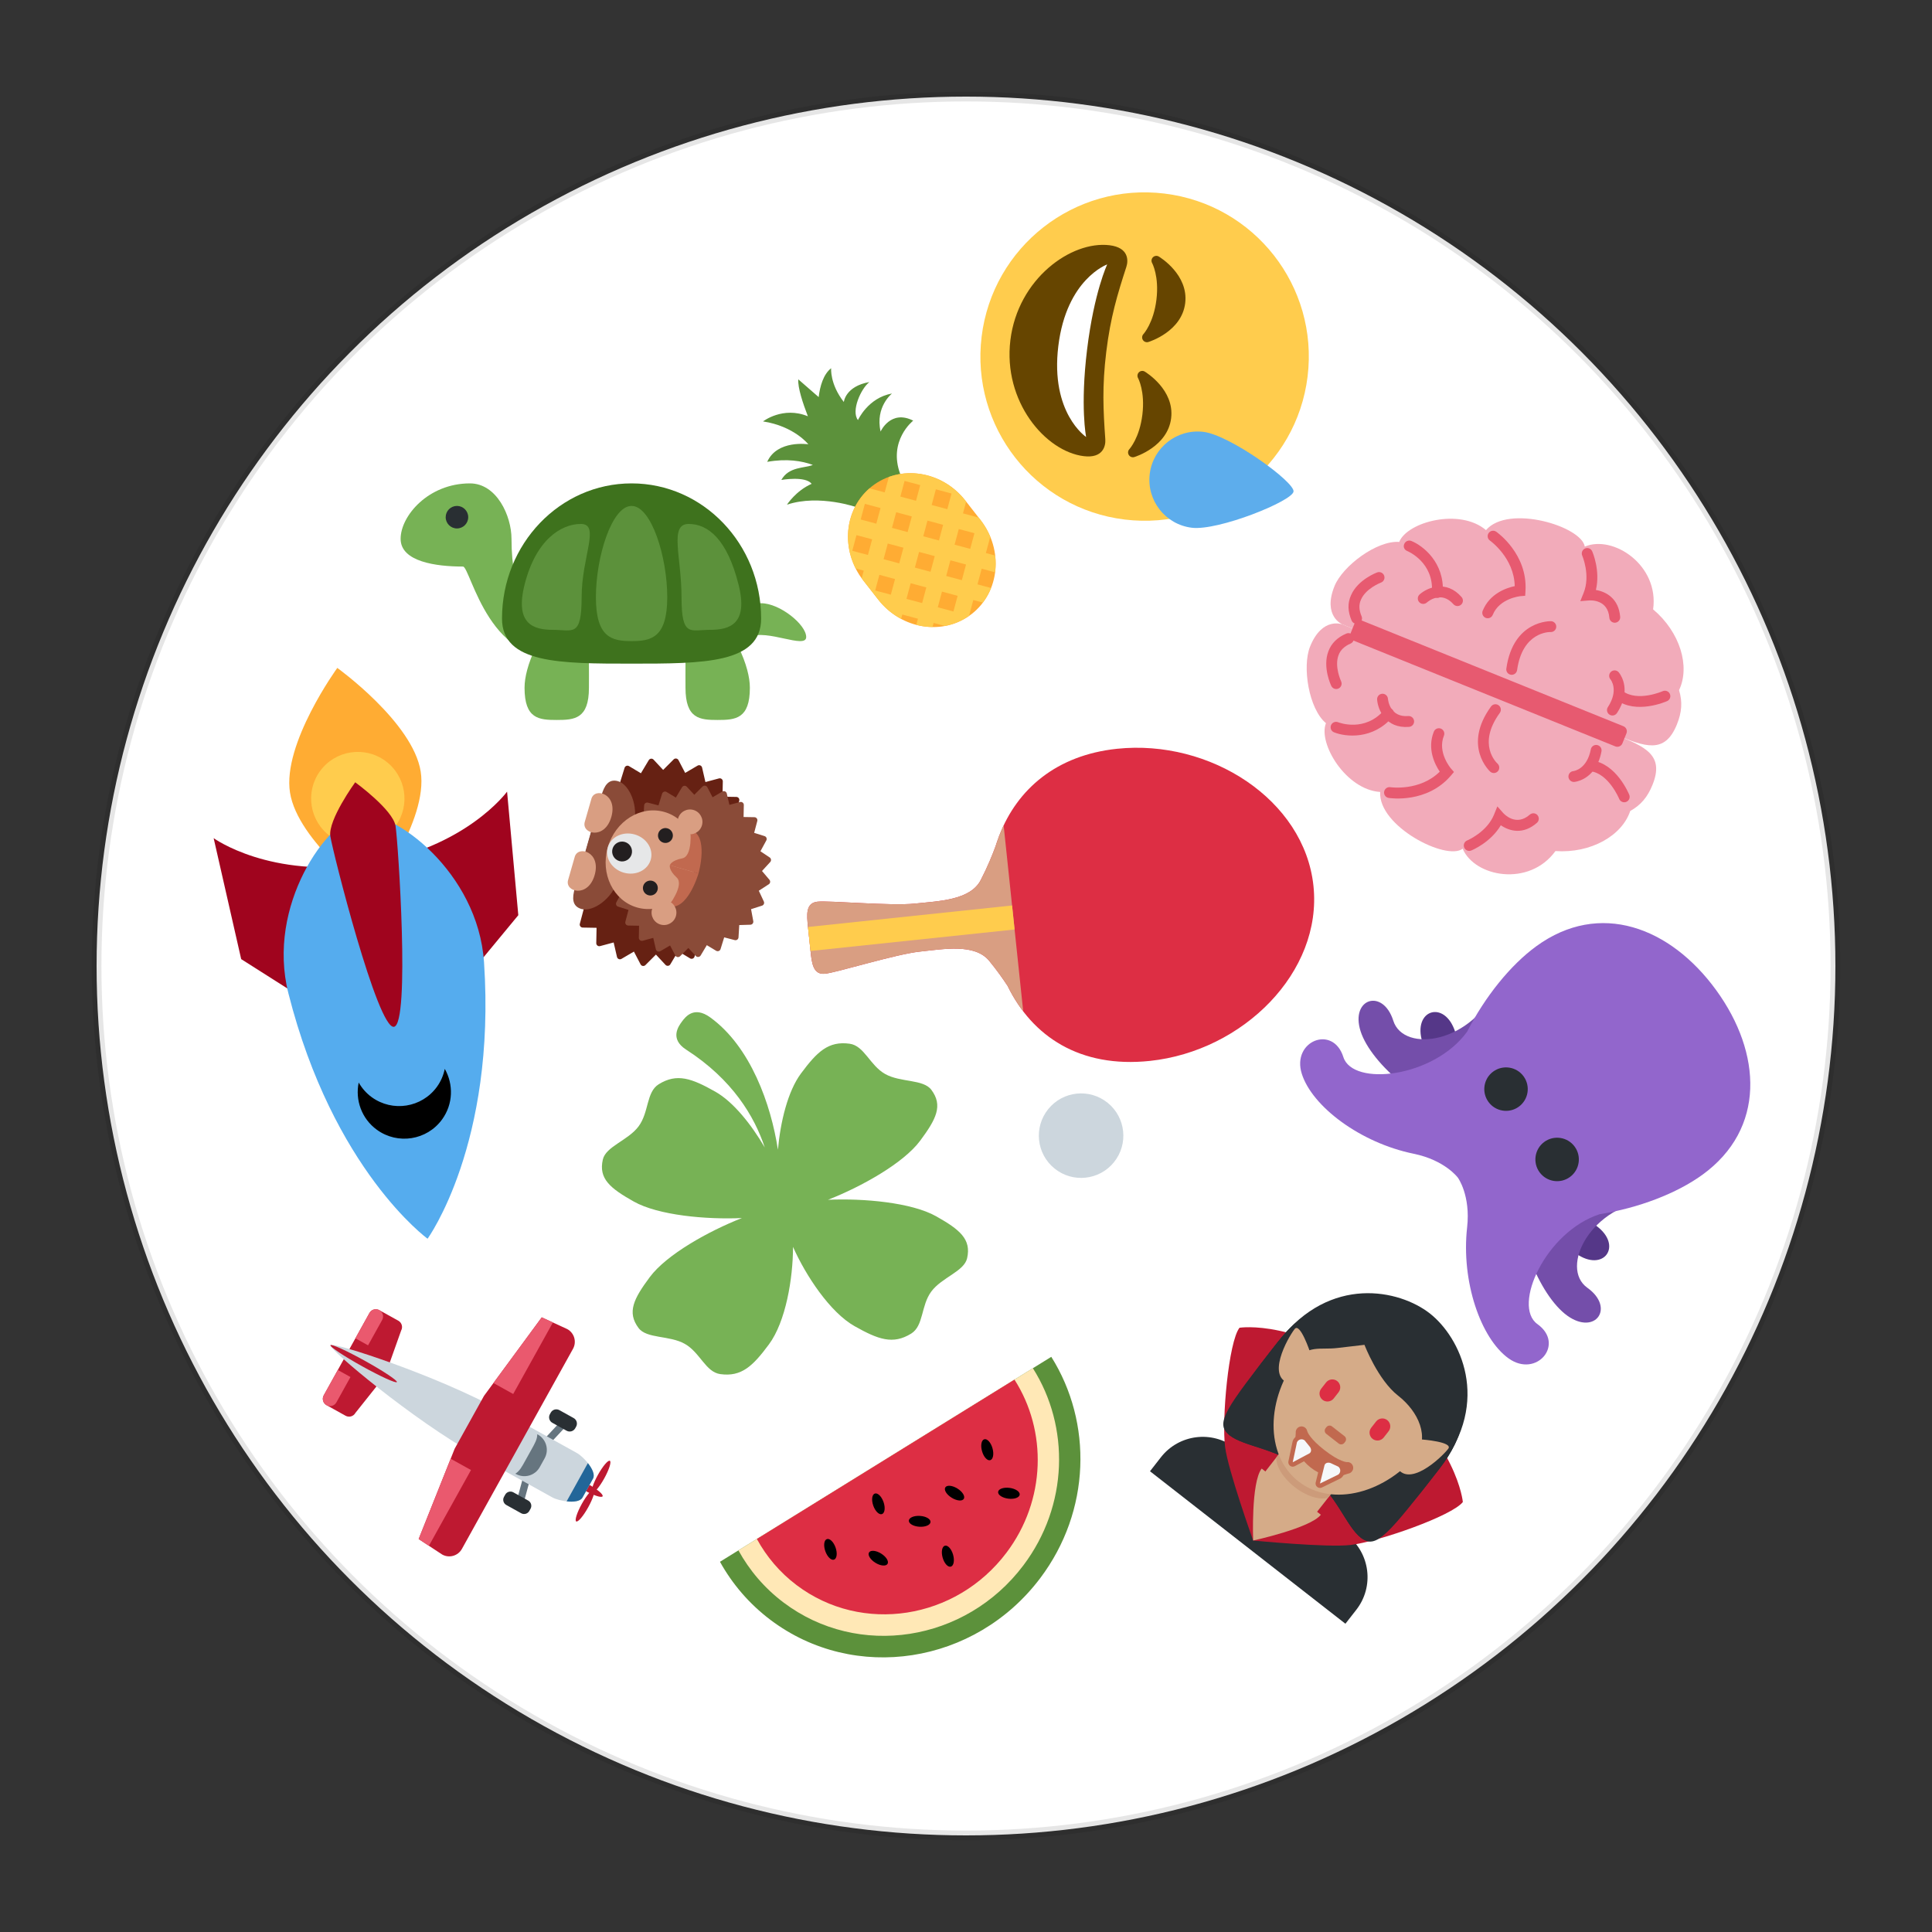 <?xml version="1.0" encoding="UTF-8" standalone="no"?>
<svg
   xmlns:dc="http://purl.org/dc/elements/1.1/"
   xmlns:cc="http://creativecommons.org/ns#"
   xmlns:rdf="http://www.w3.org/1999/02/22-rdf-syntax-ns#"
   xmlns:svg="http://www.w3.org/2000/svg"
   xmlns="http://www.w3.org/2000/svg"
   xmlns:sodipodi="http://sodipodi.sourceforge.net/DTD/sodipodi-0.dtd"
   xmlns:inkscape="http://www.inkscape.org/namespaces/inkscape"
   version="1.1"
   id="svg2"
   viewBox="0 0 200 200"
   height="200px"
   width="200px"
   inkscape:version="0.91 r13725"
   sodipodi:docname="79.svg">
  <rect x="0" y="0" width="200" height="200" fill="#333333" stroke="none"/>
  <sodipodi:namedview
     pagecolor="#ffffff"
     bordercolor="#666666"
     borderopacity="1"
     objecttolerance="10"
     gridtolerance="10"
     guidetolerance="10"
     inkscape:pageopacity="0"
     inkscape:pageshadow="2"
     inkscape:window-width="1920"
     inkscape:window-height="1060"
     id="namedview541"
     showgrid="false"
     inkscape:zoom="4.32"
     inkscape:cx="100"
     inkscape:cy="81.481481"
     inkscape:window-x="0"
     inkscape:window-y="0"
     inkscape:window-maximized="1"
     inkscape:current-layer="layer1" />
  
    
    
    <defs id="defs6">

        <clipPath
           id="clipPath28"
           clipPathUnits="userSpaceOnUse">
          <path
             id="path30"
             d="M 4,36 C 0,36 0,32 0,32 L 0,32 0,4 C 0,0 4,0 4,0 l 0,0 28,0 c 4,0 4,4 4,4 l 0,0 0,28 c 0,4 -4,4 -4,4 l 0,0 -28,0 z" />
        </clipPath>


        <clipPath clipPathUnits="userSpaceOnUse" id="clipPath16-rugby">
            <path d="M 0,38 38,38 38,0 0,0 0,38 Z" id="path18"/>
        </clipPath>
        <clipPath clipPathUnits="userSpaceOnUse" id="clipPath28-rugby">
            <path d="M 9.254,28.746 C 2.09,21.582 -0.927,9.561 3.929,3.929 l 0,0 C 9.561,-0.927 21.582,2.09 28.746,9.254 l 0,0 c 7.164,7.164 11.229,17.088 5.324,24.816 l 0,0 c -1.886,1.627 -4.489,2.371 -7.387,2.37 l 0,0 c -5.752,0 -12.665,-2.93 -17.429,-7.694" id="path30"/>
        </clipPath>

        <clipPath clipPathUnits="userSpaceOnUse" id="clipPath16-carrot">
            <path d="M 0,36 36,36 36,0 0,0 0,36 Z" id="path18"/>
        </clipPath>
        <clipPath clipPathUnits="userSpaceOnUse" id="clipPath32-carrot">
            <path d="M 11.815,23.013 C 4.2,15.397 -1.265,2.86 0.502,1.093 l 0,0 c 1.768,-1.768 14.305,3.698 21.92,11.313 l 0,0 c 7.616,7.615 7.562,11.53 4.243,14.85 l 0,0 c -1.328,1.328 -2.752,2.133 -4.47,2.133 l 0,0 c -2.575,0 -5.812,-1.809 -10.38,-6.376" id="path34"/>
        </clipPath>

        <clipPath clipPathUnits="userSpaceOnUse" id="clipPath32-hat">
            <path d="m 5,33.666 c 0,-0.034 0.018,-0.067 0.022,-0.101 l 0,0 C 5.008,33.455 5,33.335 5,33.2 l 0,0 L 6.802,9.616 C 3.299,8.705 1,7.424 1,6 L 1,6 C 1,3.238 9.611,1 19,1 l 0,0 c 9.389,0 18,2.238 18,5 l 0,0 c 0,1.424 -2.298,2.705 -5.801,3.616 l 0,0 L 33,33.184 c 0,0.135 -0.008,0.263 -0.021,0.373 l 0,0 C 32.982,33.591 33,33.632 33,33.666 l 0,0 c 0,1.805 -6.268,3.267 -14,3.267 l 0,0 c -7.732,0 -14,-1.462 -14,-3.267" id="path34"/>
        </clipPath>


        <clipPath clipPathUnits="userSpaceOnUse" id="clipPath48-soccer">
            <path d="M 1,19 C 1,9.059 9.059,1 19,1 l 0,0 c 9.941,0 18,8.059 18,18 l 0,0 c 0,9.941 -8.059,18 -18,18 l 0,0 C 9.059,37 1,28.941 1,19" id="path50"/>
        </clipPath>

        <clipPath clipPathUnits="userSpaceOnUse" id="clipPath28-baguette">
            <path d="M 24.052,31.33 5.126,12.406 C 1.342,8.62 1.288,4.133 2.856,2.564 l 0,0 C 4.424,0.997 8.912,1.049 12.697,4.835 l 0,0 18.925,18.924 c 3.784,3.785 3.837,8.273 2.269,9.841 l 0,0 c -0.605,0.606 -1.647,0.969 -2.915,0.969 l 0,0 c -2.014,0 -4.602,-0.917 -6.924,-3.239" id="path30"/>
        </clipPath>
    </defs>



  <g
     id="layer1">
    <circle
       style="opacity:1;fill:white;stroke:black;stroke-width:1;stroke-miterlimit:4;stroke-dasharray:none;stroke-opacity:0.1"
       id="path4039-0-9"
       cx="100px"
       cy="100px"
       r="90px" />
    <g
       transform="matrix(-0.568,0.782,-0.782,-0.568,71.508,92.774)"
       id="g8">
      <g
         transform="matrix(1.25,0,0,-1.25,0,47.5)"
         id="g10">
        <g
           id="g12">
          <g
             clip-path="url(#clipPath16)"
             id="g14">
            <g
               transform="translate(2.001,20)"
               id="g20">
              <path
                 id="path22"
                 style="fill:#a0041e;fill-opacity:1;fill-rule:nonzero;stroke:none"
                 d="m 0,0 8,7 16,-1 1,-16 -7,-8 c 0,0 0,5.999 -6,12 C 5.999,0.001 0,0 0,0"
                 inkscape:connector-curvature="0" />
            </g>
            <g
               transform="translate(1.973,2)"
               id="g24">
              <path
                 id="path26"
                 style="fill:#ffac33;fill-opacity:1;fill-rule:nonzero;stroke:none"
                 d="m 0,0 c 0,0 -0.036,7.979 2.985,11 3.021,3.021 11.042,2.813 11.042,2.813 C 14.027,13.813 14.026,6 11.026,3 8.026,0 0,0 0,0"
                 inkscape:connector-curvature="0" />
            </g>
            <g
               transform="translate(5.999,10)"
               id="g28">
              <path
                 id="path18"
                 style="fill:#ffcc4d;fill-opacity:1;fill-rule:nonzero;stroke:none"
                 d="M 0,0 C 0,2.209 1.791,4 4,4 6.209,4 8,2.209 8,0 8,-2.209 6.209,-4 4,-4 1.791,-4 0,-2.209 0,0"
                 inkscape:connector-curvature="0" />
            </g>
            <g
               transform="translate(36.999,37.001)"
               id="g32">
              <path
                 id="path34"
                 style="fill:#55acee;fill-opacity:1;fill-rule:nonzero;stroke:none"
                 d="m 0,0 c 0,0 -10,0 -22,-10 -6,-5 -6,-14 -4,-16 2,-2 11,-2 16,4 C 0,-10 0,0 0,0"
                 inkscape:connector-curvature="0" />
            </g>
            <g
               transform="translate(27.999,32.001)"
               id="g36">
              <path
                 id="path38"
                 style="fill:#000000;fill-opacity:1;fill-rule:nonzero;stroke:none"
                 d="M 0,0 C -1.623,0 -3.013,-0.971 -3.641,-2.36 -3.139,-2.133 -2.586,-2 -2,-2 0.209,-2 2,-3.791 2,-6 2,-6.586 1.867,-7.139 1.641,-7.64 3.029,-7.013 4,-5.623 4,-4 4,-1.791 2.209,0 0,0"
                 inkscape:connector-curvature="0" />
            </g>
            <g
               transform="translate(9,9)"
               id="g40">
              <path
                 id="path42"
                 style="fill:#a0041e;fill-opacity:1;fill-rule:nonzero;stroke:none"
                 d="M 0,0 C 0,0 0,4 1,5 2,6 14.001,15.999 15,15 15.999,14.001 5.999,2 4.999,1 3.999,0 0,0 0,0"
                 inkscape:connector-curvature="0" />
            </g>
          </g>
        </g>
      </g>
    </g>
    <g
       transform="matrix(-0.629,0.777,-0.777,-0.629,142.995,92.079)"
       id="g26">
      <g
         transform="matrix(1.25,0,0,-1.25,0,45)"
         id="g29">
        <g
           id="g31">
          <g
             clip-path="url(#clipPath16)"
             id="g33">
            <g
               transform="translate(23.106,30.029)"
               id="g35">
              <path
                 id="path37"
                 style="fill:#dd2e44;fill-opacity:1;fill-rule:nonzero;stroke:none"
                 d="m 0,0 c -5.491,5.491 -14.722,6.492 -19.799,1.414 -5.077,-5.077 -4.077,-14.308 1.414,-19.799 3.554,-3.554 7.785,-4.324 11.706,-3.058 l -0.014,-0.013 c 0,0 0.053,0.022 0.13,0.052 0.263,0.088 0.526,0.179 0.787,0.284 0.698,0.239 1.734,0.558 2.942,0.806 1.848,0.38 3.541,-1.606 4.955,-3.021 1.414,-1.414 4.242,-5.657 4.949,-6.364 0.707,-0.707 1.414,0 2.122,0.707 l 0.708,0.707 0.707,0.707 c 0.707,0.708 1.414,1.415 0.707,2.122 -0.707,0.707 -4.951,3.536 -6.365,4.95 -1.414,1.414 -3.4,3.107 -3.02,4.955 0.198,0.965 0.441,1.815 0.653,2.481 C 4.556,-8.849 4.118,-4.119 0,0"
                 inkscape:connector-curvature="0" />
            </g>
            <g
               transform="translate(15.564,8.345)"
               id="g39">
              <path
                 id="path41"
                 style="fill:#d99e82;fill-opacity:1;fill-rule:nonzero;stroke:none"
                 d="M 0,0 C 0.289,0.07 0.578,0.148 0.864,0.241 L 0.849,0.229 c 0,0 0.053,0.021 0.13,0.051 0.264,0.088 0.527,0.179 0.788,0.284 0.697,0.239 1.734,0.558 2.942,0.806 1.847,0.38 3.541,-1.606 4.955,-3.02 1.414,-1.414 4.242,-5.658 4.949,-6.365 0.707,-0.707 1.414,0 2.122,0.707 l 0.707,0.707 0.707,0.708 c 0.707,0.707 1.414,1.414 0.707,2.122 -0.707,0.707 -4.95,3.535 -6.364,4.949 -1.414,1.414 -3.401,3.107 -3.021,4.955 0.198,0.965 0.442,1.815 0.654,2.481 0.357,0.764 0.632,1.543 0.824,2.334 L 0,0 Z"
                 inkscape:connector-curvature="0" />
            </g>
            <g
               transform="translate(33.713,2.451)"
               id="g43">
              <path
                 id="path45"
                 style="fill:#ffcc4d;fill-opacity:1;fill-rule:nonzero;stroke:none"
                 d="m 0,0 -1.414,-1.414 -12.022,12.021 1.415,1.414 L 0,0 Z"
                 inkscape:connector-curvature="0" />
            </g>
            <g
               transform="translate(35,29.5)"
               id="g47">
              <path
                 id="path49"
                 style="fill:#ccd6dd;fill-opacity:1;fill-rule:nonzero;stroke:none"
                 d="M 0,0 C 0,-1.934 -1.567,-3.5 -3.5,-3.5 -5.433,-3.5 -7,-1.934 -7,0 -7,1.933 -5.433,3.5 -3.5,3.5 -1.567,3.5 0,1.933 0,0"
                 inkscape:connector-curvature="0" />
            </g>
          </g>
        </g>
      </g>
    </g>
    <g
       transform="matrix(0.529,0.728,-0.728,0.529,166.004,84.548)"
       id="g51">
      <g
         transform="matrix(1.25,0,0,-1.25,0,47.5)"
         id="g53">
        <g
           id="g55">
          <g
             clip-path="url(#clipPath16)"
             id="g57">
            <g
               transform="translate(11,25)"
               id="g59">
              <path
                 id="path61"
                 style="fill:#553788;fill-opacity:1;fill-rule:nonzero;stroke:none"
                 d="m 0,0 c 3,-5 0,-10.692 -3,-9.692 -3,1 -4,-2 -1,-3 3,-1 9.465,0.464 13,4 1,1 2,1 2,1 L 0,0 Z"
                 inkscape:connector-curvature="0" />
            </g>
            <g
               transform="translate(27,25)"
               id="g63">
              <path
                 id="path65"
                 style="fill:#553788;fill-opacity:1;fill-rule:nonzero;stroke:none"
                 d="m 0,0 c -3,-5 0,-10.692 3,-9.692 3,1 4,-2 1,-3 -3,-1 -9.465,0.464 -13,4 -1,1 -2,1 -2,1 L 0,0 Z"
                 inkscape:connector-curvature="0" />
            </g>
            <g
               transform="translate(31.189,21)"
               id="g67">
              <path
                 id="path69"
                 style="fill:#744eaa;fill-opacity:1;fill-rule:nonzero;stroke:none"
                 d="m 0,0 c -3,-5 0,-10.692 3,-9.692 3,1 4,-2 1,-3 -3,-1 -9.465,0.464 -13,4 -1,1 -2,1 -2,1 L 0,0 Z"
                 inkscape:connector-curvature="0" />
            </g>
            <g
               transform="translate(6.811,21)"
               id="g71">
              <path
                 id="path73"
                 style="fill:#744eaa;fill-opacity:1;fill-rule:nonzero;stroke:none"
                 d="m 0,0 c 3,-5 0,-10.692 -3,-9.692 -3,1 -4,-2 -1,-3 3,-1 9.465,0.464 13,4 1,1 2,1 2,1 L 0,0 Z"
                 inkscape:connector-curvature="0" />
            </g>
            <g
               transform="translate(34.188,5.625)"
               id="g75">
              <path
                 id="path77"
                 style="fill:#9266cc;fill-opacity:1;fill-rule:nonzero;stroke:none"
                 d="m 0,0 c -2.729,-0.91 -6.425,5.626 -4.812,10.578 1.646,3.243 2.624,6.857 2.624,9.797 0,7.18 -5.821,11 -13,11 -7.18,0 -13,-3.82 -13,-11 0,-2.94 0.977,-6.554 2.623,-9.797 C -23.952,5.626 -27.647,-0.91 -30.377,0 c -3,1 -4,-3 -1,-4 3,-1 8.31,0.627 12,4 2.189,2 4.189,2 4.189,2 0,0 2,0 4.188,-2 3.69,-3.373 9,-5 12,-4 3,1 2,5 -1,4"
                 inkscape:connector-curvature="0" />
            </g>
            <g
               transform="translate(17,16)"
               id="g79">
              <path
                 id="path81"
                 style="fill:#292f33;fill-opacity:1;fill-rule:nonzero;stroke:none"
                 d="m 0,0 c 0,-1.104 -0.896,-2 -2,-2 -1.104,0 -2,0.896 -2,2 0,1.104 0.896,2 2,2 1.104,0 2,-0.896 2,-2"
                 inkscape:connector-curvature="0" />
            </g>
            <g
               transform="translate(25,16)"
               id="g44">
              <path
                 id="path46"
                 style="fill:#292f33;fill-opacity:1;fill-rule:nonzero;stroke:none"
                 d="m 0,0 c 0,-1.104 -0.896,-2 -2,-2 -1.104,0 -2,0.896 -2,2 0,1.104 0.896,2 2,2 1.104,0 2,-0.896 2,-2"
                 inkscape:connector-curvature="0" />
            </g>
          </g>
        </g>
      </g>
    </g>
    <g
       transform="matrix(0.627,-0.088,0.088,0.627,74.91,38.456)"
       id="g85">
      <g
         transform="matrix(1.25,0,0,-1.25,0,47.5)"
         id="g87">
        <g
           id="g89">
          <g
             clip-path="url(#clipPath16)"
             id="g91">
            <g
               transform="translate(19.241,27.367)"
               id="g93">
              <path
                 id="path95"
                 style="fill:#5c913b;fill-opacity:1;fill-rule:nonzero;stroke:none"
                 d="M 0,0 C -0.277,3.307 2.17,4.72 2.17,4.72 -1.029,4.607 -2.724,1.895 -2.724,1.895 -3.476,3.194 -1.778,5.907 -0.555,6.614 -3.753,6.501 -4.225,4.494 -4.225,4.494 -5.728,7.095 -5.254,9.102 -5.254,9.102 -6.375,8.454 -7.021,6.989 -7.396,5.589 L -9.714,8.26 c -0.23,-1.046 0.156,-3.176 0.572,-4.962 -3.054,1.791 -5.902,0.151 -5.902,0.151 3.95,-1.187 5.45,-3.787 5.45,-3.787 0,0 -3.948,1.187 -5.645,-1.527 2.596,0.092 4.5,-0.499 5.856,-1.229 -1.163,-0.289 -3.145,0.236 -4.355,-1.371 0,0 3.198,0.113 3.851,-1.055 -2.172,-0.614 -3.574,-2.251 -3.574,-2.251 4.422,0.818 9.123,-1.668 9.123,-1.668 L 1.78,-5.907 C 0.751,-1.3 4.422,0.82 4.422,0.82 1.697,2.713 0,0 0,0"
                 inkscape:connector-curvature="0" />
            </g>
            <g
               transform="translate(30.561,14.12)"
               id="g97">
              <path
                 id="path99"
                 style="fill:#ffac33;fill-opacity:1;fill-rule:nonzero;stroke:none"
                 d="m 0,0 c 2.488,-4.309 1.218,-9.7 -2.837,-12.041 -4.055,-2.341 -9.359,-0.746 -11.846,3.562 l -1.589,2.753 c -2.489,4.31 -1.218,9.699 2.837,12.04 4.055,2.342 9.359,0.747 11.846,-3.562 L 0,0 Z"
                 inkscape:connector-curvature="0" />
            </g>
            <g
               transform="translate(28.718,10.541)"
               id="g101">
              <path
                 id="path103"
                 style="fill:#ffcc4d;fill-opacity:1;fill-rule:nonzero;stroke:none"
                 d="M 0,0 -1.951,0.828 -1.123,2.778 0.828,1.951 0,0 Z m -1.656,-3.901 -1.95,0.827 0.828,1.952 1.95,-0.828 -0.828,-1.951 z m -1.657,-3.904 -1.951,0.828 0.828,1.952 1.952,-0.829 -0.829,-1.951 z m -4.197,6.388 0.828,1.952 1.952,-0.829 -0.829,-1.952 -1.951,0.829 z m 0.294,-4.73 -1.95,0.828 0.828,1.95 1.95,-0.829 -0.828,-1.949 z m -4.196,6.386 0.829,1.951 1.951,-0.827 -0.828,-1.952 -1.952,0.828 z m 0.295,-4.73 -1.951,0.827 0.828,1.951 1.951,-0.828 -0.828,-1.95 z m -4.196,6.386 0.828,1.952 1.951,-0.828 -0.828,-1.953 -1.951,0.829 z m 2.484,5.852 1.951,-0.828 -0.829,-1.949 -1.95,0.828 0.828,1.949 z m 3.902,-1.655 1.95,-0.828 -0.828,-1.951 -1.95,0.828 0.828,1.951 z M -7.271,9.994 -5.319,9.166 -6.148,7.214 -8.1,8.042 -7.271,9.994 Z m 4.197,-6.387 -0.828,-1.95 -1.952,0.827 0.829,1.952 1.951,-0.829 z m -0.294,4.731 1.95,-0.829 -0.828,-1.95 -1.951,0.828 0.829,1.951 z M 2.845,1.095 C 2.636,1.942 2.305,2.779 1.843,3.579 L 1.656,3.902 1.656,3.901 -0.295,4.729 0.329,6.2 0.254,6.331 c -2.025,3.51 -5.92,5.217 -9.486,4.466 l -0.819,-1.926 -1.884,0.799 c -3.28,-2.122 -4.567,-6.318 -3.262,-10.128 l 1.006,-0.427 -0.401,-0.946 c 0.055,-0.106 0.102,-0.212 0.162,-0.315 l 1.59,-2.753 c 0.685,-1.188 1.59,-2.161 2.617,-2.91 l 0.229,0.538 1.951,-0.828 -0.324,-0.763 c 0.665,-0.278 1.357,-0.465 2.06,-0.573 l 0.215,0.507 1.404,-0.594 c 1.144,0.047 2.28,0.335 3.342,0.882 l -0.016,0.007 0.828,1.951 1.188,-0.504 c 0.523,0.522 0.973,1.104 1.334,1.737 l -1.693,0.72 0.828,1.951 1.667,-0.707 c 0.191,0.7 0.301,1.426 0.316,2.167 l -1.155,0.49 0.828,1.951 0.066,-0.028 z"
                 inkscape:connector-curvature="0" />
            </g>
          </g>
        </g>
      </g>
    </g>
    <g
       transform="matrix(0.542,-0.719,0.719,0.542,65.373,159.665)"
       id="g105">
      <g
         transform="matrix(1.25,0,0,-1.25,0,47.5)"
         id="g107">
        <g
           id="g109">
          <g
             clip-path="url(#clipPath16)"
             id="g111">
            <g
               transform="translate(3.472,30.428)"
               id="g113">
              <path
                 id="path115"
                 style="fill:#5c913b;fill-opacity:1;fill-rule:nonzero;stroke:none"
                 d="m 0,0 c -0.943,-2.125 -1.472,-4.466 -1.472,-6.928 0,-9.665 8.059,-17.5 18,-17.5 7.746,0 14.33,4.767 16.868,11.441 L 0,0 Z"
                 inkscape:connector-curvature="0" />
            </g>
            <g
               transform="translate(5.332,29.705)"
               id="g117">
              <path
                 id="path119"
                 style="fill:#ffe8b6;fill-opacity:1;fill-rule:nonzero;stroke:none"
                 d="m 0,0 c -0.853,-1.902 -1.332,-3.998 -1.332,-6.205 0,-8.59 7.164,-15.555 16,-15.555 6.905,0 12.77,4.26 15.013,10.218 L 0,0 Z"
                 inkscape:connector-curvature="0" />
            </g>
            <g
               transform="translate(7.191,28.981)"
               id="g121">
              <path
                 id="path123"
                 style="fill:#dd2e44;fill-opacity:1;fill-rule:nonzero;stroke:none"
                 d="m 0,0 c -0.761,-1.678 -1.191,-3.53 -1.191,-5.481 0,-7.518 6.268,-13.612 14,-13.612 6.063,0 11.21,3.753 13.156,8.995 L 0,0 Z"
                 inkscape:connector-curvature="0" />
            </g>
            <g
               transform="translate(10.916,22.723)"
               id="g125">
              <path
                 id="path127"
                 style="fill:#000000;fill-opacity:1;fill-rule:nonzero;stroke:none"
                 d="m 0,0 c -0.307,-0.46 -0.741,-0.708 -0.971,-0.555 -0.23,0.154 -0.168,0.65 0.139,1.11 0.307,0.46 0.741,0.708 0.971,0.554 C 0.369,0.956 0.307,0.46 0,0"
                 inkscape:connector-curvature="0" />
            </g>
            <g
               transform="translate(16.916,21.723)"
               id="g129">
              <path
                 id="path131"
                 style="fill:#000000;fill-opacity:1;fill-rule:nonzero;stroke:none"
                 d="m 0,0 c -0.307,-0.46 -0.741,-0.708 -0.971,-0.555 -0.23,0.154 -0.168,0.65 0.139,1.11 0.307,0.46 0.741,0.708 0.971,0.554 C 0.369,0.956 0.307,0.46 0,0"
                 inkscape:connector-curvature="0" />
            </g>
            <g
               transform="translate(21.998,17.045)"
               id="g133">
              <path
                 id="path135"
                 style="fill:#000000;fill-opacity:1;fill-rule:nonzero;stroke:none"
                 d="m 0,0 c 0.05,-0.551 -0.132,-1.016 -0.406,-1.041 -0.276,-0.025 -0.538,0.4 -0.588,0.951 -0.051,0.551 0.132,1.016 0.406,1.04 C -0.312,0.977 -0.05,0.552 0,0"
                 inkscape:connector-curvature="0" />
            </g>
            <g
               transform="translate(12.998,19.045)"
               id="g137">
              <path
                 id="path139"
                 style="fill:#000000;fill-opacity:1;fill-rule:nonzero;stroke:none"
                 d="m 0,0 c 0.05,-0.551 -0.132,-1.016 -0.406,-1.041 -0.276,-0.025 -0.538,0.4 -0.588,0.951 -0.05,0.551 0.132,1.016 0.406,1.04 C -0.312,0.977 -0.05,0.552 0,0"
                 inkscape:connector-curvature="0" />
            </g>
            <g
               transform="translate(16.899,13.699)"
               id="g48">
              <path
                 id="path50"
                 style="fill:#000000;fill-opacity:1;fill-rule:nonzero;stroke:none"
                 d="m 0,0 c -0.333,-0.441 -0.78,-0.663 -1,-0.497 -0.222,0.166 -0.129,0.658 0.204,1.099 0.334,0.441 0.781,0.663 1,0.497 C 0.426,0.933 0.334,0.441 0,0"
                 inkscape:connector-curvature="0" />
            </g>
            <g
               transform="translate(24.936,13.245)"
               id="g52">
              <path
                 id="path54"
                 style="fill:#000000;fill-opacity:1;fill-rule:nonzero;stroke:none"
                 d="m 0,0 c 0.272,-0.481 0.299,-0.979 0.06,-1.115 -0.242,-0.137 -0.657,0.142 -0.929,0.624 -0.274,0.48 -0.299,0.978 -0.059,1.115 C -0.687,0.762 -0.273,0.482 0,0"
                 inkscape:connector-curvature="0" />
            </g>
            <g
               transform="translate(17.918,18.273)"
               id="g56">
              <path
                 id="path58"
                 style="fill:#000000;fill-opacity:1;fill-rule:nonzero;stroke:none"
                 d="M 0,0 C 0.303,-0.463 0.362,-0.958 0.131,-1.109 -0.1,-1.262 -0.532,-1.01 -0.835,-0.547 -1.138,-0.085 -1.196,0.411 -0.966,0.562 -0.735,0.715 -0.303,0.464 0,0"
                 inkscape:connector-curvature="0" />
            </g>
            <g
               transform="translate(26.899,16.699)"
               id="g60">
              <path
                 id="path62"
                 style="fill:#000000;fill-opacity:1;fill-rule:nonzero;stroke:none"
                 d="m 0,0 c -0.333,-0.441 -0.78,-0.663 -1.001,-0.497 -0.221,0.166 -0.129,0.658 0.205,1.099 0.333,0.442 0.78,0.663 1,0.497 C 0.426,0.933 0.335,0.441 0,0"
                 inkscape:connector-curvature="0" />
            </g>
          </g>
        </g>
      </g>
    </g>
    <g
       transform="matrix(-0.097,0.794,-0.794,-0.097,139.651,20.357)"
       id="g149">
      <g
         transform="matrix(1.25,0,0,-1.25,0,47.5)"
         id="g151">
        <g
           id="g153">
          <g
             clip-path="url(#clipPath16)"
             id="g155">
            <g
               transform="translate(36,19)"
               id="g157">
              <path
                 id="path159"
                 style="fill:#ffcc4d;fill-opacity:1;fill-rule:nonzero;stroke:none"
                 d="m 0,0 c 0,-9.389 -7.611,-17 -17,-17 -9.388,0 -17,7.611 -17,17 0,9.388 7.612,17 17,17 C -7.611,17 0,9.388 0,0"
                 inkscape:connector-curvature="0" />
            </g>
            <g
               transform="translate(29.457,19.203)"
               id="g161">
              <path
                 id="path163"
                 style="fill:#664500;fill-opacity:1;fill-rule:nonzero;stroke:none"
                 d="m 0,0 c -0.059,0.135 -1.499,3.297 -4.457,3.297 -2.957,0 -4.397,-3.162 -4.457,-3.297 -0.092,-0.207 -0.032,-0.449 0.144,-0.591 0.175,-0.142 0.426,-0.147 0.611,-0.014 0.012,0.009 1.262,0.902 3.702,0.902 2.426,0 3.674,-0.881 3.702,-0.901 0.088,-0.066 0.194,-0.099 0.298,-0.099 0.11,0 0.221,0.037 0.312,0.109 C 0.032,-0.452 0.093,-0.208 0,0"
                 inkscape:connector-curvature="0" />
            </g>
            <g
               transform="translate(17.457,19.203)"
               id="g165">
              <path
                 id="path167"
                 style="fill:#664500;fill-opacity:1;fill-rule:nonzero;stroke:none"
                 d="m 0,0 c -0.06,0.135 -1.499,3.297 -4.457,3.297 -2.957,0 -4.397,-3.162 -4.457,-3.297 -0.092,-0.207 -0.032,-0.449 0.144,-0.591 0.176,-0.142 0.427,-0.147 0.61,-0.014 0.013,0.009 1.262,0.902 3.703,0.902 2.426,0 3.674,-0.881 3.702,-0.901 0.088,-0.066 0.194,-0.099 0.298,-0.099 0.11,0 0.221,0.037 0.312,0.109 C 0.033,-0.452 0.092,-0.208 0,0"
                 inkscape:connector-curvature="0" />
            </g>
            <g
               transform="translate(19,15)"
               id="g169">
              <path
                 id="path171"
                 style="fill:#664500;fill-opacity:1;fill-rule:nonzero;stroke:none"
                 d="m 0,0 c -3.623,0 -6.027,0.422 -9,1 -0.679,0.131 -2,0 -2,-2 0,-4 4.595,-9 11,-9 6.404,0 11,5 11,9 C 11,1 9.679,1.132 9,1 6.027,0.422 3.623,0 0,0"
                 inkscape:connector-curvature="0" />
            </g>
            <g
               transform="translate(10,14)"
               id="g173">
              <path
                 id="path175"
                 style="fill:#ffffff;fill-opacity:1;fill-rule:nonzero;stroke:none"
                 d="m 0,0 c 0,0 3,-1 9,-1 6,0 9,1 9,1 0,0 -2,-4 -9,-4 -7,0 -9,4 -9,4"
                 inkscape:connector-curvature="0" />
            </g>
            <g
               transform="translate(36,26)"
               id="g177">
              <path
                 id="path179"
                 style="fill:#5dadec;fill-opacity:1;fill-rule:nonzero;stroke:none"
                 d="m 0,0 c 0,-2.762 -2.238,-5 -5,-5 -2.762,0 -5,2.238 -5,5 0,2.762 4,10 5,10 1,0 5,-7.238 5,-10"
                 inkscape:connector-curvature="0" />
            </g>
          </g>
        </g>
      </g>
    </g>
    <g
       transform="matrix(-0.815,0.173,-0.173,-0.815,104.078,137.35)"
       id="g181">
      <g
         transform="matrix(1.25,0,0,-1.25,0,47.5)"
         id="g183">
        <g
           id="g185">
          <g
             clip-path="url(#clipPath16)"
             id="g187">
            <g
               transform="translate(33.551,18.148)"
               id="g189">
              <path
                 id="path191"
                 style="fill:#77b255;fill-opacity:1;fill-rule:nonzero;stroke:none"
                 d="M 0,0 C -2.093,1.848 -6.686,3.264 -10.178,3.84 -6.686,4.417 -2.093,5.833 0,7.68 c 2.014,1.776 2.963,2.947 2.141,4.721 -0.567,1.22 -2.855,1.334 -4.166,2.491 -1.312,1.158 -1.444,3.177 -2.827,3.675 -2.009,0.726 -3.336,-0.113 -5.346,-1.888 -2.094,-1.847 -3.698,-5.899 -4.353,-8.981 -0.653,3.082 -2.258,7.135 -4.351,8.981 -2.015,1.776 -3.341,2.614 -5.351,1.888 -1.383,-0.5 -1.512,-2.518 -2.823,-3.675 -1.312,-1.158 -3.603,-1.274 -4.167,-2.494 -0.823,-1.773 0.129,-2.943 2.14,-4.718 2.094,-1.847 6.688,-3.263 10.181,-3.84 -3.493,-0.576 -8.087,-1.993 -10.181,-3.84 -2.013,-1.775 -2.963,-2.945 -2.139,-4.721 0.566,-1.218 2.854,-1.334 4.166,-2.49 1.311,-1.158 1.444,-3.178 2.826,-3.676 2.01,-0.726 3.337,0.116 5.348,1.889 1.652,1.457 2.997,4.288 3.814,6.933 -0.262,-4.536 0.528,-10.591 3.853,-14.262 1.343,-1.484 2.407,-0.551 2.822,-0.187 0.416,0.366 1.604,1.414 0.185,2.823 -3.91,3.882 -5.265,7.917 -5.627,11.139 0.827,-2.498 2.106,-5.077 3.657,-6.446 2.011,-1.775 3.339,-2.615 5.35,-1.889 1.382,0.5 1.512,2.52 2.823,3.676 1.312,1.158 3.602,1.274 4.166,2.494 C 2.963,-2.943 2.012,-1.773 0,0"
                 inkscape:connector-curvature="0" />
            </g>
          </g>
        </g>
      </g>
    </g>
    <g
       transform="matrix(0.933,0,0,0.933,40.306,31.38)"
       id="g193">
      <g
         transform="matrix(1.25,0,0,-1.25,0,47.5)"
         id="g195">
        <g
           id="g197">
          <g
             clip-path="url(#clipPath16)"
             id="g199">
            <g
               transform="translate(10.842,17.078)"
               id="g201">
              <path
                 id="path203"
                 style="fill:#77b255;fill-opacity:1;fill-rule:nonzero;stroke:none"
                 d="m 0,0 c 0,-9.842 6.575,-9.673 5.158,-10.078 -7,-2 -8.804,7.618 -9.464,7.618 -2.378,0 -5.536,0.423 -5.536,2.46 0,2.039 2.46,4.922 6.151,4.922 C -1.312,4.922 0,2.039 0,0"
                 inkscape:connector-curvature="0" />
            </g>
            <g
               transform="translate(37,8.362)"
               id="g205">
              <path
                 id="path207"
                 style="fill:#77b255;fill-opacity:1;fill-rule:nonzero;stroke:none"
                 d="m 0,0 c 0,-1.104 -3.518,0.741 -5,0 -2,-1 -2,0.896 -2,2 0,1.104 1.343,1 3,1 1.657,0 4,-1.896 4,-3"
                 inkscape:connector-curvature="0" />
            </g>
            <g
               transform="translate(17.715,3.857)"
               id="g209">
              <path
                 id="path211"
                 style="fill:#77b255;fill-opacity:1;fill-rule:nonzero;stroke:none"
                 d="m 0,0 c 0,-2.761 -1.279,-2.857 -2.857,-2.857 -1.579,0 -2.858,0.096 -2.858,2.857 0,0.489 0.085,1.029 0.234,1.587 0.69,2.59 2.754,5.556 4.052,5.556 C 0.149,7.143 0,2.761 0,0"
                 inkscape:connector-curvature="0" />
            </g>
            <g
               transform="translate(26.286,3.857)"
               id="g213">
              <path
                 id="path215"
                 style="fill:#77b255;fill-opacity:1;fill-rule:nonzero;stroke:none"
                 d="m 0,0 c 0,-2.761 1.278,-2.857 2.856,-2.857 1.579,0 2.858,0.096 2.858,2.857 0,0.489 -0.085,1.029 -0.235,1.587 C 4.789,4.177 2.726,7.143 1.428,7.143 -0.15,7.143 0,2.761 0,0"
                 inkscape:connector-curvature="0" />
            </g>
            <g
               transform="translate(33,10)"
               id="g217">
              <path
                 id="path219"
                 style="fill:#3e721d;fill-opacity:1;fill-rule:nonzero;stroke:none"
                 d="m 0,0 c 0,-4 -5.149,-4 -11.5,-4 -6.351,0 -11.5,0 -11.5,4 0,6.627 5.149,12 11.5,12 C -5.149,12 0,6.627 0,0"
                 inkscape:connector-curvature="0" />
            </g>
            <g
               transform="translate(7,19)"
               id="g221">
              <path
                 id="path223"
                 style="fill:#292f33;fill-opacity:1;fill-rule:nonzero;stroke:none"
                 d="m 0,0 c 0,-0.553 -0.448,-1 -1,-1 -0.552,0 -1,0.447 -1,1 0,0.553 0.448,1 1,1 0.552,0 1,-0.447 1,-1"
                 inkscape:connector-curvature="0" />
            </g>
            <g
               transform="translate(24.667,11.9)"
               id="g225">
              <path
                 id="path227"
                 style="fill:#5c913b;fill-opacity:1;fill-rule:nonzero;stroke:none"
                 d="m 0,0 c 0,-3.591 -1.418,-3.9 -3.167,-3.9 -1.749,0 -3.166,0.309 -3.166,3.9 0,3.59 1.417,8.1 3.166,8.1 C -1.418,8.1 0,3.59 0,0"
                 inkscape:connector-curvature="0" />
            </g>
            <g
               transform="translate(31,13)"
               id="g229">
              <path
                 id="path231"
                 style="fill:#5c913b;fill-opacity:1;fill-rule:nonzero;stroke:none"
                 d="m 0,0 c 0.871,-3.482 -0.784,-4 -2.533,-4 -1.749,0 -2.533,-0.69 -2.533,2.9 0,3.59 -1.117,6.5 0.632,6.5 C -2.685,5.4 -1,4 0,0"
                 inkscape:connector-curvature="0" />
            </g>
            <g
               transform="translate(17.067,11.9)"
               id="g233">
              <path
                 id="path235"
                 style="fill:#5c913b;fill-opacity:1;fill-rule:nonzero;stroke:none"
                 d="m 0,0 c 0,-3.591 -0.785,-2.9 -2.534,-2.9 -1.749,0 -3.403,0.517 -2.533,4 1,4 3.251,5.4 5,5.4 C 1.683,6.5 0,3.59 0,0"
                 inkscape:connector-curvature="0" />
            </g>
          </g>
        </g>
      </g>
    </g>
    <g
       transform="matrix(0.337,-0.834,0.834,0.337,128.26,82.141)"
       id="g237">
      <g
         transform="matrix(1.25,0,0,-1.25,0,45)"
         id="g239">
        <g
           id="g241">
          <g
             clip-path="url(#clipPath16)"
             id="g243">
            <g
               transform="translate(18,33)"
               id="g245">
              <path
                 id="path247"
                 style="fill:#f2abba;fill-opacity:1;fill-rule:nonzero;stroke:none"
                 d="m 0,0 c 0,0 0,2 -3,2 -2,0 -5.375,-2.042 -6,-4 -2,0 -5,-4 -4,-7 -3,-1 -3.625,-8.042 -2,-9 -2,-2 -1,-7 3,-8 1.009,-3.095 3.6,-5.153 6,-5 0.875,-0.708 1.792,-1 3,-1 3,0 3,1.958 3,4.958 L 0,0 Z"
                 inkscape:connector-curvature="0" />
            </g>
            <g
               transform="translate(18,33)"
               id="g249">
              <path
                 id="path251"
                 style="fill:#f2abba;fill-opacity:1;fill-rule:nonzero;stroke:none"
                 d="m 0,0 c 0,0 0,2 3,2 2,0 5.375,-2.042 6,-4 2,0 5,-4 4,-7 3,-1 3.625,-8.042 2,-9 2,-2 1,-7 -3,-8 -1.009,-3.095 -3.6,-5.153 -6,-5 -0.875,-0.708 -1.792,-1 -3,-1 -3,0 -3,1.958 -3,4.958 L 0,0 Z"
                 inkscape:connector-curvature="0" />
            </g>
            <g
               transform="translate(12,25.5)"
               id="g253">
              <path
                 id="path255"
                 style="fill:#e75a70;fill-opacity:1;fill-rule:nonzero;stroke:none"
                 d="M 0,0 C -0.052,0 -0.105,0.008 -0.158,0.026 -2.802,0.907 -3.5,3.338 -3.5,4.5 c 0,0.275 0.223,0.498 0.498,0.499 l 0.002,0 c 0.274,0 0.498,-0.222 0.5,-0.497 C -2.499,4.394 -2.451,1.844 0.158,0.974 0.42,0.887 0.562,0.604 0.474,0.342 0.404,0.132 0.209,0 0,0"
                 inkscape:connector-curvature="0" />
            </g>
            <g
               transform="translate(12.001,23.5)"
               id="g257">
              <path
                 id="path259"
                 style="fill:#e75a70;fill-opacity:1;fill-rule:nonzero;stroke:none"
                 d="M 0,0 C -0.184,0 -0.36,0.101 -0.448,0.276 -1.416,2.212 -0.07,3.524 0.776,3.947 1.023,4.069 1.323,3.971 1.447,3.724 1.57,3.478 1.471,3.178 1.225,3.054 1.067,2.973 -0.3,2.218 0.447,0.724 0.57,0.477 0.47,0.176 0.223,0.053 0.151,0.017 0.075,0 0,0"
                 inkscape:connector-curvature="0" />
            </g>
            <g
               transform="translate(9.252,18.391)"
               id="g261">
              <path
                 id="path263"
                 style="fill:#e75a70;fill-opacity:1;fill-rule:nonzero;stroke:none"
                 d="m 0,0 -0.41,0.135 c -3.229,1.076 -4.027,4.406 -4.059,4.547 -0.062,0.268 0.106,0.536 0.374,0.598 0.269,0.061 0.537,-0.105 0.6,-0.374 0.007,-0.028 0.649,-2.657 3.031,-3.681 0.44,0.652 1.498,1.884 3.213,1.884 0.276,0 0.5,-0.223 0.5,-0.5 0,-0.276 -0.224,-0.5 -0.5,-0.5 C 1.09,2.109 0.204,0.402 0.195,0.384 L 0,0 Z"
                 inkscape:connector-curvature="0" />
            </g>
            <g
               transform="translate(10.999,14.639)"
               id="g265">
              <path
                 id="path267"
                 style="fill:#e75a70;fill-opacity:1;fill-rule:nonzero;stroke:none"
                 d="M 0,0 C -0.055,0 -0.112,0.009 -0.167,0.028 -0.426,0.121 -0.562,0.403 -0.472,0.663 -0.46,0.696 0.731,3.941 5.122,2.847 5.39,2.779 5.553,2.508 5.485,2.24 5.418,1.972 5.144,1.812 4.879,1.876 1.394,2.748 0.508,0.428 0.471,0.33 0.397,0.127 0.205,0 0,0"
                 inkscape:connector-curvature="0" />
            </g>
            <g
               transform="translate(8,9.5)"
               id="g269">
              <path
                 id="path271"
                 style="fill:#e75a70;fill-opacity:1;fill-rule:nonzero;stroke:none"
                 d="m 0,0 c -0.075,0 -0.151,0.017 -0.223,0.053 -1.518,0.759 -1.668,2.063 -1.458,3 -1.832,0.28 -3.116,1.593 -3.176,1.655 -0.191,0.198 -0.185,0.514 0.013,0.706 0.198,0.191 0.515,0.185 0.706,-0.012 C -4.124,5.389 -2.754,4 -1,4 L -0.19,4 -0.552,3.276 C -0.629,3.118 -1.27,1.694 0.224,0.947 0.471,0.823 0.571,0.523 0.448,0.276 0.36,0.102 0.184,0 0,0"
                 inkscape:connector-curvature="0" />
            </g>
            <g
               transform="translate(13.001,2.5)"
               id="g273">
              <path
                 id="path275"
                 style="fill:#e75a70;fill-opacity:1;fill-rule:nonzero;stroke:none"
                 d="M 0,0 C -0.131,0 -0.262,0.051 -0.36,0.153 -0.551,0.352 -0.546,0.668 -0.348,0.859 -0.33,0.877 1.463,2.639 1.017,4.282 0.945,4.549 1.102,4.823 1.368,4.896 1.635,4.967 1.91,4.811 1.982,4.544 2.584,2.328 0.438,0.229 0.346,0.14 0.25,0.047 0.125,0 0,0"
                 inkscape:connector-curvature="0" />
            </g>
            <g
               transform="translate(15.156,6.412)"
               id="g277">
              <path
                 id="path279"
                 style="fill:#e75a70;fill-opacity:1;fill-rule:nonzero;stroke:none"
                 d="M 0,0 C -1.894,0 -2.571,1.3 -2.603,1.363 -2.727,1.61 -2.627,1.911 -2.381,2.035 -2.134,2.158 -1.837,2.06 -1.712,1.817 -1.681,1.76 -1.082,0.72 0.747,1.078 1.016,1.134 1.28,0.956 1.334,0.685 1.388,0.414 1.211,0.151 0.941,0.098 0.598,0.029 0.285,0 0,0"
                 inkscape:connector-curvature="0" />
            </g>
            <g
               transform="translate(12.733,30.993)"
               id="g281">
              <path
                 id="path283"
                 style="fill:#e75a70;fill-opacity:1;fill-rule:nonzero;stroke:none"
                 d="M 0,0 C -0.12,0 -0.24,0.043 -0.336,0.13 -0.54,0.315 -0.556,0.63 -0.371,0.835 -0.319,0.892 0.917,2.241 2.479,2.28 3.265,2.308 3.99,1.991 4.62,1.36 4.815,1.165 4.815,0.849 4.62,0.653 4.425,0.458 4.108,0.458 3.913,0.653 3.479,1.087 2.994,1.298 2.509,1.28 1.378,1.254 0.38,0.174 0.37,0.164 0.271,0.055 0.136,0 0,0"
                 inkscape:connector-curvature="0" />
            </g>
            <g
               transform="translate(24,25.5)"
               id="g285">
              <path
                 id="path287"
                 style="fill:#e75a70;fill-opacity:1;fill-rule:nonzero;stroke:none"
                 d="M 0,0 C -0.209,0 -0.404,0.132 -0.475,0.342 -0.562,0.604 -0.42,0.887 -0.158,0.974 2.451,1.844 2.499,4.394 2.5,4.502 2.502,4.778 2.695,5.01 3.002,4.999 3.277,4.998 3.5,4.775 3.5,4.5 3.5,3.338 2.802,0.907 0.158,0.026 0.105,0.008 0.053,0 0,0"
                 inkscape:connector-curvature="0" />
            </g>
            <g
               transform="translate(24,23.5)"
               id="g64">
              <path
                 id="path66"
                 style="fill:#e75a70;fill-opacity:1;fill-rule:nonzero;stroke:none"
                 d="M 0,0 C -0.075,0 -0.151,0.017 -0.224,0.053 -0.471,0.176 -0.57,0.477 -0.447,0.724 0.308,2.233 -1.064,2.973 -1.224,3.053 -1.471,3.176 -1.57,3.477 -1.447,3.724 -1.323,3.971 -1.022,4.069 -0.776,3.947 0.07,3.524 1.415,2.212 0.447,0.276 0.359,0.101 0.183,0 0,0"
                 inkscape:connector-curvature="0" />
            </g>
            <g
               transform="translate(26.749,18.389)"
               id="g68">
              <path
                 id="path70"
                 style="fill:#e75a70;fill-opacity:1;fill-rule:nonzero;stroke:none"
                 d="m 0,0 -0.195,0.386 c -0.009,0.017 -0.896,1.725 -2.554,1.725 -0.276,0 -0.5,0.223 -0.5,0.5 0,0.276 0.224,0.5 0.5,0.5 1.715,0 2.772,-1.233 3.212,-1.885 C 2.859,2.253 3.487,4.879 3.494,4.907 3.555,5.175 3.821,5.348 4.093,5.282 4.362,5.221 4.53,4.952 4.469,4.683 4.437,4.542 3.639,1.213 0.409,0.137 L 0,0 Z"
                 inkscape:connector-curvature="0" />
            </g>
            <g
               transform="translate(25,14.637)"
               id="g72">
              <path
                 id="path74"
                 style="fill:#e75a70;fill-opacity:1;fill-rule:nonzero;stroke:none"
                 d="M 0,0 C -0.206,0 -0.398,0.128 -0.471,0.332 -0.507,0.431 -1.404,2.75 -4.879,1.878 -5.146,1.816 -5.419,1.975 -5.485,2.242 -5.552,2.51 -5.39,2.781 -5.121,2.849 -0.732,3.946 0.46,0.698 0.472,0.665 0.563,0.404 0.426,0.119 0.165,0.028 0.11,0.009 0.055,0 0,0"
                 inkscape:connector-curvature="0" />
            </g>
            <g
               transform="translate(28,9.5)"
               id="g76">
              <path
                 id="path78"
                 style="fill:#e75a70;fill-opacity:1;fill-rule:nonzero;stroke:none"
                 d="m 0,0 c -0.183,0 -0.359,0.102 -0.447,0.276 -0.123,0.247 -0.024,0.547 0.223,0.671 1.509,0.755 0.856,2.17 0.777,2.329 L 0.191,4 1,4 C 2.755,4 4.125,5.389 4.139,5.402 4.333,5.599 4.646,5.606 4.846,5.413 5.044,5.222 5.05,4.906 4.858,4.708 4.798,4.646 3.514,3.333 1.682,3.053 1.892,2.116 1.741,0.812 0.224,0.053 0.151,0.017 0.075,0 0,0"
                 inkscape:connector-curvature="0" />
            </g>
            <g
               transform="translate(23,2.5)"
               id="g80">
              <path
                 id="path82"
                 style="fill:#e75a70;fill-opacity:1;fill-rule:nonzero;stroke:none"
                 d="M 0,0 C -0.125,0 -0.25,0.047 -0.347,0.14 -0.438,0.229 -2.584,2.328 -1.982,4.544 -1.91,4.81 -1.637,4.967 -1.369,4.896 -1.103,4.823 -0.945,4.549 -1.018,4.282 -1.466,2.631 0.329,0.878 0.347,0.86 0.546,0.669 0.552,0.352 0.36,0.153 0.262,0.051 0.131,0 0,0"
                 inkscape:connector-curvature="0" />
            </g>
            <g
               transform="translate(20.844,6.412)"
               id="g84">
              <path
                 id="path86"
                 style="fill:#e75a70;fill-opacity:1;fill-rule:nonzero;stroke:none"
                 d="m 0,0 c -0.285,0 -0.599,0.029 -0.94,0.098 -0.272,0.053 -0.448,0.316 -0.394,0.587 0.054,0.271 0.321,0.451 0.587,0.393 1.848,-0.362 2.434,0.694 2.46,0.74 C 1.841,2.06 2.142,2.155 2.386,2.028 2.628,1.902 2.726,1.607 2.603,1.363 2.571,1.3 1.893,0 0,0"
                 inkscape:connector-curvature="0" />
            </g>
            <g
               transform="translate(23.267,30.993)"
               id="g88">
              <path
                 id="path90"
                 style="fill:#e75a70;fill-opacity:1;fill-rule:nonzero;stroke:none"
                 d="m 0,0 c -0.136,0 -0.271,0.055 -0.37,0.164 -0.01,0.01 -1.008,1.09 -2.139,1.116 -0.519,0.024 -0.97,-0.193 -1.404,-0.627 -0.195,-0.195 -0.512,-0.195 -0.707,0 -0.195,0.196 -0.195,0.512 0,0.707 0.63,0.63 1.323,0.955 2.141,0.92 C -0.918,2.241 0.319,0.892 0.371,0.835 0.556,0.63 0.54,0.315 0.336,0.13 0.24,0.043 0.12,0 0,0"
                 inkscape:connector-curvature="0" />
            </g>
            <g
               transform="translate(18.5,32)"
               id="g92">
              <path
                 id="path94"
                 style="fill:#e75a70;fill-opacity:1;fill-rule:nonzero;stroke:none"
                 d="m 0,0 -1,0 c -0.275,0 -0.5,-0.225 -0.5,-0.5 l 0,-26 c 0,-0.275 0.225,-0.5 0.5,-0.5 l 1,0 c 0.275,0 0.5,0.225 0.5,0.5 l 0,26 C 0.5,-0.225 0.275,0 0,0"
                 inkscape:connector-curvature="0" />
            </g>
          </g>
        </g>
      </g>
    </g>
    <g
       transform="matrix(-0.138,0.481,-0.481,-0.138,84.165,82.105)"
       id="g305">
      <g
         transform="matrix(1.25,0,0,-1.25,0,45)"
         id="g307">
        <g
           id="g309">
          <g
             clip-path="url(#clipPath16)"
             id="g311">
            <g
               transform="translate(28.689,15.688)"
               id="g313">
              <path
                 id="path315"
                 style="fill:#6d6e71;fill-opacity:1;fill-rule:nonzero;stroke:none"
                 d="m 0,0 c 0,-5.904 -4.784,-10.688 -10.689,-10.688 -5.902,0 -10.688,4.784 -10.688,10.688 0,5.903 4.786,10.689 10.688,10.689 C -4.784,10.689 0,5.903 0,0"
                 inkscape:connector-curvature="0" />
            </g>
            <g
               transform="translate(26,2.5)"
               id="g317">
              <path
                 id="path319"
                 style="fill:#662113;fill-opacity:1;fill-rule:nonzero;stroke:none"
                 d="m 0,0 -16,0 c -1.665,0 -2.479,1.339 -2.763,2.31 l -2.664,0.055 c -0.153,0.003 -0.297,0.077 -0.389,0.2 -0.092,0.123 -0.123,0.282 -0.083,0.43 l 0.594,2.216 -2.446,0.651 c -0.152,0.041 -0.276,0.151 -0.335,0.296 -0.06,0.146 -0.046,0.311 0.035,0.446 l 1.198,1.993 -2.155,1.192 c -0.139,0.077 -0.234,0.216 -0.254,0.374 -0.02,0.157 0.036,0.316 0.151,0.426 l 1.729,1.647 -1.729,1.646 c -0.115,0.11 -0.171,0.267 -0.151,0.426 0.02,0.158 0.115,0.297 0.254,0.374 l 2.156,1.194 -1.2,1.994 c -0.08,0.134 -0.094,0.299 -0.034,0.445 0.059,0.146 0.183,0.255 0.335,0.296 l 2.446,0.65 -0.594,2.218 c -0.04,0.148 -0.009,0.307 0.083,0.43 0.092,0.123 0.236,0.196 0.39,0.199 l 2.574,0.054 0.058,2.302 c 0.004,0.149 0.074,0.289 0.192,0.381 0.118,0.092 0.271,0.127 0.416,0.094 l 2.521,-0.56 0.718,2.234 c 0.044,0.138 0.147,0.251 0.282,0.308 0.135,0.056 0.287,0.051 0.417,-0.014 l 2.284,-1.138 1.341,2.009 c 0.08,0.119 0.208,0.199 0.35,0.218 0.144,0.018 0.286,-0.025 0.394,-0.119 L -8,26.242 l 1.88,1.635 c 0.109,0.095 0.251,0.137 0.394,0.119 0.143,-0.019 0.27,-0.099 0.35,-0.219 l 1.34,-2.008 2.286,1.138 c 0.13,0.066 0.283,0.07 0.417,0.014 0.135,-0.057 0.237,-0.17 0.282,-0.308 l 0.716,-2.234 2.522,0.56 c 0.146,0.033 0.297,-0.002 0.416,-0.094 0.118,-0.092 0.188,-0.232 0.192,-0.381 L 2.853,22.162 5.427,22.108 C 5.58,22.105 5.724,22.031 5.815,21.909 5.908,21.786 5.939,21.627 5.898,21.479 L 5.304,19.261 7.753,18.611 C 7.905,18.57 8.029,18.461 8.089,18.315 8.148,18.169 8.135,18.004 8.054,17.87 L 6.853,15.876 9.008,14.682 C 9.148,14.605 9.241,14.466 9.262,14.308 9.282,14.149 9.226,13.991 9.11,13.882 L 7.381,12.236 9.11,10.589 C 9.226,10.479 9.282,10.32 9.262,10.163 9.241,10.005 9.148,9.866 9.008,9.789 L 6.854,8.597 8.054,6.604 C 8.135,6.469 8.148,6.304 8.089,6.158 8.029,6.013 7.905,5.903 7.754,5.862 L 5.304,5.211 5.898,2.995 C 5.939,2.847 5.908,2.689 5.816,2.565 5.724,2.442 5.58,2.368 5.427,2.365 L 2.764,2.31 C 2.48,1.339 1.665,0 0,0"
                 inkscape:connector-curvature="0" />
            </g>
            <g
               transform="translate(16.188,7.176)"
               id="g321">
              <path
                 id="path323"
                 style="fill:#8a4b38;fill-opacity:1;fill-rule:nonzero;stroke:none"
                 d="m 0,0 c -0.022,0 -0.044,0.001 -0.066,0.004 -0.142,0.019 -0.27,0.099 -0.35,0.219 l -1.058,1.585 -1.804,-0.9 C -3.41,0.844 -3.561,0.838 -3.696,0.895 -3.83,0.951 -3.933,1.064 -3.978,1.203 L -4.542,2.96 -6.532,2.518 C -6.68,2.486 -6.831,2.521 -6.948,2.612 -7.066,2.704 -7.136,2.844 -7.14,2.993 L -7.185,4.797 -9.214,4.84 c -0.154,0.003 -0.297,0.077 -0.39,0.2 -0.092,0.122 -0.123,0.281 -0.083,0.43 l 0.465,1.732 -1.922,0.512 c -0.152,0.041 -0.276,0.15 -0.335,0.296 -0.059,0.145 -0.046,0.31 0.035,0.445 l 0.937,1.557 -1.689,0.934 c -0.139,0.077 -0.234,0.216 -0.254,0.373 -0.02,0.158 0.035,0.316 0.151,0.426 l 1.352,1.289 -1.352,1.287 c -0.115,0.11 -0.171,0.268 -0.151,0.426 0.02,0.158 0.115,0.296 0.254,0.374 l 1.689,0.935 -0.937,1.557 c -0.081,0.135 -0.094,0.3 -0.035,0.446 0.059,0.146 0.183,0.255 0.335,0.296 l 1.922,0.51 -0.465,1.735 c -0.04,0.148 -0.009,0.306 0.083,0.429 0.093,0.123 0.236,0.197 0.39,0.2 l 2.029,0.042 0.045,1.805 c 0.004,0.149 0.074,0.289 0.192,0.381 0.117,0.092 0.27,0.127 0.416,0.094 l 1.99,-0.442 0.564,1.756 c 0.045,0.139 0.148,0.252 0.282,0.308 0.136,0.056 0.287,0.052 0.418,-0.013 l 1.804,-0.9 1.058,1.584 c 0.08,0.119 0.208,0.199 0.35,0.218 0.144,0.021 0.286,-0.024 0.394,-0.119 l 1.484,-1.291 1.484,1.291 c 0.11,0.096 0.253,0.138 0.395,0.119 0.142,-0.019 0.269,-0.099 0.349,-0.218 l 1.057,-1.584 1.807,0.9 c 0.13,0.065 0.283,0.069 0.417,0.013 0.135,-0.057 0.237,-0.169 0.282,-0.308 l 0.562,-1.756 1.992,0.442 c 0.145,0.033 0.299,-0.002 0.416,-0.094 0.118,-0.092 0.188,-0.232 0.192,-0.382 l 0.045,-1.804 2.028,-0.042 c 0.154,-0.003 0.297,-0.077 0.389,-0.2 0.093,-0.123 0.123,-0.281 0.083,-0.43 l -0.465,-1.734 1.924,-0.51 c 0.152,-0.041 0.276,-0.15 0.336,-0.296 0.059,-0.146 0.046,-0.311 -0.035,-0.446 l -0.939,-1.558 1.689,-0.934 c 0.14,-0.078 0.233,-0.216 0.254,-0.374 0.02,-0.158 -0.036,-0.316 -0.152,-0.426 l -1.352,-1.287 1.352,-1.289 c 0.116,-0.11 0.172,-0.267 0.152,-0.426 -0.021,-0.157 -0.116,-0.296 -0.254,-0.373 L 14.132,10.012 15.07,8.455 C 15.151,8.32 15.164,8.155 15.105,8.01 15.045,7.864 14.921,7.755 14.77,7.714 L 12.845,7.202 13.31,5.47 C 13.35,5.321 13.32,5.163 13.228,5.04 13.135,4.917 12.992,4.843 12.838,4.84 L 10.81,4.797 10.765,2.993 C 10.761,2.844 10.691,2.704 10.573,2.612 10.456,2.521 10.302,2.486 10.157,2.518 L 8.165,2.96 7.603,1.203 C 7.558,1.064 7.456,0.951 7.321,0.895 7.187,0.837 7.037,0.842 6.904,0.908 L 5.098,1.808 4.04,0.223 C 3.96,0.103 3.833,0.023 3.691,0.004 3.549,-0.014 3.405,0.028 3.296,0.123 L 1.812,1.417 0.329,0.123 C 0.237,0.043 0.12,0 0,0"
                 inkscape:connector-curvature="0" />
            </g>
            <g
               transform="translate(13.5,8.948)"
               id="g325">
              <path
                 id="path327"
                 style="fill:#8a4b38;fill-opacity:1;fill-rule:nonzero;stroke:none"
                 d="m 0,0 9,0 c 3.521,0 6.5,-2.575 6.5,-4.5 0,-1.65 -1.35,-2 -3,-2 l -16,0 c -1.65,0 -3,0.35 -3,2 0,1.925 2.99,4.5 6.5,4.5"
                 inkscape:connector-curvature="0" />
            </g>
            <g
               transform="translate(26.222,13.221)"
               id="g329">
              <path
                 id="path331"
                 style="fill:#d99e82;fill-opacity:1;fill-rule:nonzero;stroke:none"
                 d="m 0,0 c 0,-4.088 -3.68,-7.398 -8.222,-7.398 -4.541,0 -8.221,3.31 -8.221,7.398 0,4.087 3.68,7.4 8.221,7.4 C -3.68,7.4 0,4.087 0,0"
                 inkscape:connector-curvature="0" />
            </g>
            <g
               transform="translate(21.289,9.521)"
               id="g333">
              <path
                 id="path335"
                 style="fill:#e6e7e8;fill-opacity:1;fill-rule:nonzero;stroke:none"
                 d="m 0,0 c 0,-2.043 -1.473,-3.699 -3.289,-3.699 -1.817,0 -3.289,1.656 -3.289,3.699 0,2.043 1.472,3.699 3.289,3.699 C -1.473,3.699 0,2.043 0,0"
                 inkscape:connector-curvature="0" />
            </g>
            <g
               transform="translate(19.645,8.289)"
               id="g337">
              <path
                 id="path339"
                 style="fill:#231f20;fill-opacity:1;fill-rule:nonzero;stroke:none"
                 d="m 0,0 c 0,-0.908 -0.736,-1.645 -1.645,-1.645 -0.908,0 -1.644,0.737 -1.644,1.645 0,0.908 0.736,1.643 1.644,1.643 C -0.736,1.643 0,0.908 0,0"
                 inkscape:connector-curvature="0" />
            </g>
            <g
               transform="translate(14.711,14.455)"
               id="g341">
              <path
                 id="path343"
                 style="fill:#231f20;fill-opacity:1;fill-rule:nonzero;stroke:none"
                 d="m 0,0 c 0,-0.682 -0.552,-1.234 -1.233,-1.234 -0.681,0 -1.234,0.552 -1.234,1.234 0,0.68 0.553,1.232 1.234,1.232 C -0.552,1.232 0,0.68 0,0"
                 inkscape:connector-curvature="0" />
            </g>
            <g
               transform="translate(23.755,14.455)"
               id="g345">
              <path
                 id="path347"
                 style="fill:#231f20;fill-opacity:1;fill-rule:nonzero;stroke:none"
                 d="m 0,0 c 0,-0.682 -0.552,-1.234 -1.232,-1.234 -0.682,0 -1.234,0.552 -1.234,1.234 0,0.68 0.552,1.232 1.234,1.232 C -0.552,1.232 0,0.68 0,0"
                 inkscape:connector-curvature="0" />
            </g>
            <g
               transform="translate(11.422,18.154)"
               id="g349">
              <path
                 id="path351"
                 style="fill:#c1694f;fill-opacity:1;fill-rule:nonzero;stroke:none"
                 d="m 0,0 c 0,0 4.111,1.645 4.933,0 0.822,-1.645 1.645,-1.645 1.645,-1.645 l 0,4.934 C 6.578,3.289 0,3.289 0,0"
                 inkscape:connector-curvature="0" />
            </g>
            <g
               transform="translate(24.577,18.154)"
               id="g353">
              <path
                 id="path355"
                 style="fill:#c1694f;fill-opacity:1;fill-rule:nonzero;stroke:none"
                 d="m 0,0 c 0,0 -4.11,1.645 -4.933,0 -0.822,-1.645 -1.644,-1.645 -1.644,-1.645 l 0,4.934 c 0,0 6.577,0 6.577,-3.289"
                 inkscape:connector-curvature="0" />
            </g>
            <g
               transform="translate(12.245,17.744)"
               id="g357">
              <path
                 id="path359"
                 style="fill:#d99e82;fill-opacity:1;fill-rule:nonzero;stroke:none"
                 d="m 0,0 c 0,-1.136 -0.92,-2.056 -2.055,-2.056 -1.136,0 -2.056,0.92 -2.056,2.056 0,1.135 0.92,2.055 2.056,2.055 C -0.92,2.055 0,1.135 0,0"
                 inkscape:connector-curvature="0" />
            </g>
            <g
               transform="translate(27.866,17.744)"
               id="g361">
              <path
                 id="path363"
                 style="fill:#d99e82;fill-opacity:1;fill-rule:nonzero;stroke:none"
                 d="m 0,0 c 0,-1.136 -0.92,-2.056 -2.056,-2.056 -1.134,0 -2.055,0.92 -2.055,2.056 0,1.135 0.921,2.055 2.055,2.055 C -0.92,2.055 0,1.135 0,0"
                 inkscape:connector-curvature="0" />
            </g>
            <g
               transform="translate(11,1)"
               id="g365">
              <path
                 id="path367"
                 style="fill:#d99e82;fill-opacity:1;fill-rule:nonzero;stroke:none"
                 d="M 0,0 C -2,0 -2,4 2,4 6,4 6.062,0 4,0 L 0,0 Z"
                 inkscape:connector-curvature="0" />
            </g>
            <g
               transform="translate(21,1)"
               id="g369">
              <path
                 id="path371"
                 style="fill:#d99e82;fill-opacity:1;fill-rule:nonzero;stroke:none"
                 d="M 0,0 C -2,0 -2,4 2,4 6,4 6.062,0 4,0 L 0,0 Z"
                 inkscape:connector-curvature="0" />
            </g>
          </g>
        </g>
      </g>
    </g>
    <g
       transform="matrix(0.578,0.451,-0.451,0.578,136.452,124.038)"
       id="g373">
      <g
         transform="matrix(1.25,0,0,-1.25,0,45)"
         id="g375">
        <g
           id="g377">
          <g
             clip-path="url(#clipPath16)"
             id="g379">
            <g
               transform="translate(32,0)"
               id="g381">
              <path
                 id="path383"
                 style="fill:#292f33;fill-opacity:1;fill-rule:nonzero;stroke:none"
                 d="m 0,0 0,2 c 0,3.314 -2.686,6 -6,6 l -16,0 c -3.313,0 -6,-2.686 -6,-6 l 0,-2 28,0 z"
                 inkscape:connector-curvature="0" />
            </g>
            <g
               transform="translate(27,7.383)"
               id="g385">
              <path
                 id="path387"
                 style="fill:#be1931;fill-opacity:1;fill-rule:nonzero;stroke:none"
                 d="m 0,0 c 2.239,2.225 7,9.617 7,11.617 0,0 -4.667,5 -16,5 l 0,-23 c 0,0 7.103,4.499 9,6.383"
                 inkscape:connector-curvature="0" />
            </g>
            <g
               transform="translate(9,7.383)"
               id="g389">
              <path
                 id="path391"
                 style="fill:#be1931;fill-opacity:1;fill-rule:nonzero;stroke:none"
                 d="m 0,0 c -2.239,2.225 -7,9.617 -7,11.617 0,0 4.667,5 16,5 l 0,-23 c 0,0 -7.103,4.499 -9,6.383"
                 inkscape:connector-curvature="0" />
            </g>
            <g
               transform="translate(18.75,16.25)"
               id="g393">
              <path
                 id="path395"
                 style="fill:#c1694f;fill-opacity:1;fill-rule:nonzero;stroke:none"
                 d="m 0,0 -1.5,0 c -0.413,0 -0.75,0.337 -0.75,0.75 0,0.413 0.337,0.75 0.75,0.75 L 0,1.5 C 0.413,1.5 0.75,1.163 0.75,0.75 0.75,0.337 0.413,0 0,0"
                 inkscape:connector-curvature="0" />
            </g>
            <g
               transform="translate(18.004,31.933)"
               id="g397">
              <path
                 id="path399"
                 style="fill:#292f33;fill-opacity:1;fill-rule:nonzero;stroke:none"
                 d="m 0,0 c 4.35,0 11.601,-2.175 11.601,-11.601 0,-9.426 0,-11.602 -2.175,-11.602 -2.176,0 -5.076,2.176 -9.426,2.176 -4.351,0 -7.19,-2.176 -9.427,-2.176 -2.423,0 -2.175,8.701 -2.175,11.602 C -11.602,-2.175 -4.351,0 0,0"
                 inkscape:connector-curvature="0" />
            </g>
            <g
               transform="translate(17.996,31.933)"
               id="g401">
              <path
                 id="path403"
                 style="fill:#292f33;fill-opacity:1;fill-rule:nonzero;stroke:none"
                 d="m 0,0 c -4.35,0 -11.601,-2.175 -11.601,-11.601 0,-9.426 0,-11.602 2.175,-11.602 2.176,0 5.076,2.176 9.426,2.176 4.351,0 7.19,-2.176 9.427,-2.176 2.423,0 2.175,8.701 2.175,11.602 C 11.602,-2.175 4.351,0 0,0"
                 inkscape:connector-curvature="0" />
            </g>
            <g
               transform="translate(22.239,8)"
               id="g405">
              <path
                 id="path407"
                 style="fill:#d5ab88;fill-opacity:1;fill-rule:nonzero;stroke:none"
                 d="m 0,0 c 0,-1.92 -4.239,-7 -4.239,-7 0,0 -4.239,5.019 -4.239,7 L 0,0 Z"
                 inkscape:connector-curvature="0" />
            </g>
            <g
               transform="translate(14.291,7.755)"
               id="g409">
              <path
                 id="path411"
                 style="fill:#d5ab88;fill-opacity:1;fill-rule:nonzero;stroke:none"
                 d="m 0,0 c 1.553,-1.129 2.959,-1.039 3.709,-1.039 0.75,0 2.325,-0.09 3.697,1.006 L 7.418,4.354 0,4.354 0,0 Z"
                 inkscape:connector-curvature="0" />
            </g>
            <g
               transform="translate(14.291,9.976)"
               id="g413">
              <path
                 id="path415"
                 style="fill:#cc9b7a;fill-opacity:1;fill-rule:nonzero;stroke:none"
                 d="m 0,0 c 1.031,-1.224 3.022,-1.336 3.699,-1.336 0.677,0 2.67,0.112 3.701,1.336 l 0,3.112 -7.4,0 L 0,0 Z"
                 inkscape:connector-curvature="0" />
            </g>
            <g
               transform="translate(9.24,20.649)"
               id="g417">
              <path
                 id="path419"
                 style="fill:#d5ab88;fill-opacity:1;fill-rule:nonzero;stroke:none"
                 d="m 0,0 c 0,6.182 3.896,11.194 8.702,11.194 4.803,0 8.699,-5.012 8.699,-11.194 0,-6.181 -3.896,-11.238 -8.699,-11.238 C 3.896,-11.238 0,-6.181 0,0"
                 inkscape:connector-curvature="0" />
            </g>
            <g
               transform="translate(7.112,17.171)"
               id="g421">
              <path
                 id="path423"
                 style="fill:#292f33;fill-opacity:1;fill-rule:nonzero;stroke:none"
                 d="m 0,0 c -0.022,1.06 -0.047,0.237 -0.047,0.493 0,3.626 2.176,-0.524 2.176,2.059 0,2.584 1.45,2.843 2.9,4.293 0.725,0.725 2.175,2.147 2.175,2.147 0,0 3.625,-2.191 6.526,-2.191 2.9,0 5.801,-1.457 5.801,-4.358 0,-2.899 2.175,1.679 2.175,-1.946 0,-0.259 -0.024,0.563 -0.043,-0.497 l 0.762,0 c 0.006,2.119 0.006,2.039 0.006,3.393 0,9.426 -7.25,12.936 -11.602,12.936 -4.349,0 -11.53,-3.451 -11.53,-12.878 0,-0.84 -0.021,-1.332 0.009,-3.451 L 0,0 Z"
                 inkscape:connector-curvature="0" />
            </g>
            <g
               transform="translate(14.406,18.351)"
               id="g425">
              <path
                 id="path427"
                 style="fill:#dd2e44;fill-opacity:1;fill-rule:nonzero;stroke:none"
                 d="m 0,0 0,0 c -0.493,0 -0.896,0.404 -0.896,0.897 l 0,0.895 c 0,0.493 0.403,0.897 0.896,0.897 0.494,0 0.897,-0.404 0.897,-0.897 l 0,-0.895 C 0.897,0.404 0.494,0 0,0"
                 inkscape:connector-curvature="0" />
            </g>
            <g
               transform="translate(21.574,18.351)"
               id="g429">
              <path
                 id="path431"
                 style="fill:#dd2e44;fill-opacity:1;fill-rule:nonzero;stroke:none"
                 d="m 0,0 0,0 c -0.493,0 -0.896,0.404 -0.896,0.897 l 0,0.895 c 0,0.493 0.403,0.897 0.896,0.897 0.493,0 0.896,-0.404 0.896,-0.897 l 0,-0.895 C 0.896,0.404 0.493,0 0,0"
                 inkscape:connector-curvature="0" />
            </g>
            <g
               transform="translate(18.886,15.581)"
               id="g433">
              <path
                 id="path435"
                 style="fill:#c1694f;fill-opacity:1;fill-rule:nonzero;stroke:none"
                 d="m 0,0 -1.791,0 c -0.248,0 -0.448,0.201 -0.448,0.448 l 0,0.163 c 0,0.247 0.2,0.449 0.448,0.449 L 0,1.06 c 0.247,0 0.449,-0.202 0.449,-0.449 l 0,-0.163 C 0.449,0.201 0.247,0 0,0"
                 inkscape:connector-curvature="0" />
            </g>
            <g
               transform="translate(26,21.72)"
               id="g437">
              <path
                 id="path439"
                 style="fill:#d5ab88;fill-opacity:1;fill-rule:nonzero;stroke:none"
                 d="m 0,0 -0.47,-0.129 c 0,0 -1.192,-3.4 -0.001,-3.996 C 2.194,-5.457 3,-0.332 3,1 3,2 0,0 0,0"
                 inkscape:connector-curvature="0" />
            </g>
            <g
               transform="translate(10,21.72)"
               id="g441">
              <path
                 id="path443"
                 style="fill:#d5ab88;fill-opacity:1;fill-rule:nonzero;stroke:none"
                 d="m 0,0 0.47,-0.129 c 0,0 1.192,-3.4 0.001,-3.996 C -2.194,-5.457 -3,-0.332 -3,1 -3,2 0,0 0,0"
                 inkscape:connector-curvature="0" />
            </g>
            <g
               transform="translate(18.059,11.496)"
               id="g445">
              <path
                 id="path447"
                 style="fill:#c1694f;fill-opacity:1;fill-rule:nonzero;stroke:none"
                 d="m 0,0 c -2.754,0 -3.6,1.904 -3.741,2.045 -0.256,0.257 -0.256,0.671 0,0.927 0.248,0.249 0.645,0.256 0.902,0.024 C -2.787,2.958 -2.118,2.509 0,2.509 c 2.2,0 2.836,0.485 2.842,0.49 C 3.098,3.253 3.499,3.241 3.755,2.985 4.011,2.729 3.997,2.302 3.741,2.045 3.6,1.904 2.754,0 0,0"
                 inkscape:connector-curvature="0" />
            </g>
            <g
               transform="translate(15.626,13.996)"
               id="g449">
              <path
                 id="path451"
                 style="fill:#c1694f;fill-opacity:1;fill-rule:nonzero;stroke:none"
                 d="m 0,0 c -0.331,0 -0.637,-0.149 -0.84,-0.41 -0.204,-0.261 -0.274,-0.594 -0.194,-0.915 0.008,-0.034 0.02,-0.066 0.035,-0.098 l 1.012,-2.072 c 0.084,-0.172 0.259,-0.28 0.45,-0.28 0.002,0 0.005,0 0.008,0 0.195,0.003 0.369,0.119 0.448,0.296 l 0.88,1.973 c 0.012,0.027 0.021,0.054 0.028,0.083 0.064,0.257 0.018,0.52 -0.13,0.741 -0.173,0.258 -0.479,0.441 -0.817,0.489 l -0.767,0.18 C 0.076,-0.004 0.038,0 0,0"
                 inkscape:connector-curvature="0" />
            </g>
            <g
               transform="translate(16.434,13.308)"
               id="g453">
              <path
                 id="path455"
                 style="fill:#f5f8fa;fill-opacity:1;fill-rule:nonzero;stroke:none"
                 d="m 0,0 -0.809,0.187 c -0.368,0 -0.638,-0.346 -0.549,-0.703 l 1.012,-2.072 0.879,1.973 C 0.614,-0.294 0.322,-0.046 0,0"
                 inkscape:connector-curvature="0" />
            </g>
            <g
               transform="translate(20.454,13.996)"
               id="g96">
              <path
                 id="path98"
                 style="fill:#c1694f;fill-opacity:1;fill-rule:nonzero;stroke:none"
                 d="M 0,0 C -0.038,0 -0.076,-0.004 -0.113,-0.013 L -0.922,-0.2 c -0.296,-0.041 -0.602,-0.224 -0.775,-0.482 -0.148,-0.221 -0.195,-0.484 -0.13,-0.741 0.007,-0.029 0.016,-0.056 0.028,-0.083 l 0.88,-1.973 c 0.079,-0.177 0.253,-0.293 0.448,-0.296 0.003,0 0.006,0 0.008,0 0.191,0 0.366,0.108 0.45,0.28 l 1.012,2.072 c 0.015,0.032 0.027,0.064 0.035,0.098 0.08,0.321 0.01,0.654 -0.194,0.915 C 0.637,-0.149 0.331,0 0,0"
                 inkscape:connector-curvature="0" />
            </g>
            <g
               transform="translate(19.645,13.308)"
               id="g100">
              <path
                 id="path102"
                 style="fill:#f5f8fa;fill-opacity:1;fill-rule:nonzero;stroke:none"
                 d="m 0,0 0.809,0.187 c 0.368,0 0.638,-0.346 0.549,-0.703 L 0.346,-2.588 -0.533,-0.615 C -0.614,-0.294 -0.322,-0.046 0,0"
                 inkscape:connector-curvature="0" />
            </g>
          </g>
        </g>
      </g>
    </g>
    <g
       transform="matrix(0.165,0.577,-0.577,0.165,57.284,130.224)"
       id="g461">
      <g
         transform="matrix(1.25,0,0,-1.25,0,45)"
         id="g463">
        <g
           id="g465">
          <g
             clip-path="url(#clipPath16)"
             id="g467">
            <g
               transform="translate(25.819,25.27)"
               id="g469">
              <path
                 id="path471"
                 style="fill:#66757f;fill-opacity:1;fill-rule:nonzero;stroke:none"
                 d="m 0,0 c -0.22,-0.132 -0.505,-0.061 -0.637,0.158 l -3.134,5.201 c -0.133,0.219 -0.063,0.504 0.157,0.636 l 0.061,0.038 c 0.22,0.132 0.505,0.062 0.637,-0.158 L 0.22,0.674 C 0.352,0.455 0.281,0.17 0.062,0.038 L 0,0 Z"
                 inkscape:connector-curvature="0" />
            </g>
            <g
               transform="translate(25.27,25.819)"
               id="g473">
              <path
                 id="path475"
                 style="fill:#66757f;fill-opacity:1;fill-rule:nonzero;stroke:none"
                 d="m 0,0 c -0.132,-0.219 -0.061,-0.504 0.158,-0.636 l 5.2,-3.135 c 0.22,-0.133 0.505,-0.063 0.637,0.157 l 0.037,0.062 c 0.133,0.219 0.063,0.504 -0.158,0.637 L 0.674,0.22 C 0.455,0.352 0.17,0.282 0.037,0.062 L 0,0 Z"
                 inkscape:connector-curvature="0" />
            </g>
            <g
               transform="translate(13.049,3.856)"
               id="g477">
              <path
                 id="path479"
                 style="fill:#be1931;fill-opacity:1;fill-rule:nonzero;stroke:none"
                 d="m 0,0 -3.536,4.95 -0.707,0.707 -4.949,3.535 c -0.391,0.391 -1.024,0.391 -1.414,0 l -2.122,-2.121 c -0.391,-0.39 -0.39,-1.023 0,-1.414 l 9.192,-9.192 c 0.391,-0.391 1.024,-0.391 1.415,0 L 0,-1.414 C 0.391,-1.023 0.391,-0.391 0,0"
                 inkscape:connector-curvature="0" />
            </g>
            <g
               transform="translate(23.204,18.253)"
               id="g481">
              <path
                 id="path483"
                 style="fill:#ccd6dd;fill-opacity:1;fill-rule:nonzero;stroke:none"
                 d="m 0,0 c -6.995,-6.994 -19.669,-15.557 -20.088,-15.137 -0.42,0.419 8.144,13.093 15.138,20.087 6.993,6.993 8.821,6.606 10.188,5.238 C 6.604,8.822 6.993,6.994 0,0"
                 inkscape:connector-curvature="0" />
            </g>
            <g
               transform="translate(32.076,31.368)"
               id="g485">
              <path
                 id="path487"
                 style="fill:#be1931;fill-opacity:1;fill-rule:nonzero;stroke:none"
                 d="m 0,0 c -0.977,-0.976 -1.927,-1.609 -2.122,-1.414 -0.195,0.195 0.438,1.145 1.414,2.122 C 0.268,1.684 1.219,2.317 1.414,2.122 1.609,1.926 0.976,0.977 0,0"
                 inkscape:connector-curvature="0" />
            </g>
            <g
               transform="translate(23.944,18.995)"
               id="g489">
              <path
                 id="path491"
                 style="fill:#ccd6dd;fill-opacity:1;fill-rule:nonzero;stroke:none"
                 d="M 0,0 C -0.781,-0.781 -2.048,-0.781 -2.828,0 L -4.95,2.121 c -0.781,0.781 -0.781,2.048 0,2.829 l 7.778,7.778 c 0.781,0.781 3.222,1.955 4.003,1.173 L 8.952,11.78 C 9.733,10.999 8.56,8.559 7.778,7.778 L 0,0 Z"
                 inkscape:connector-curvature="0" />
            </g>
            <g
               transform="translate(28.526,32.797)"
               id="g493">
              <path
                 id="path495"
                 style="fill:#226699;fill-opacity:1;fill-rule:nonzero;stroke:none"
                 d="m 0,0 4.271,-4.271 c 0.365,0.883 0.53,1.817 0.099,2.249 L 2.249,0.099 C 1.818,0.529 0.883,0.364 0,0"
                 inkscape:connector-curvature="0" />
            </g>
            <g
               transform="translate(32.592,32.267)"
               id="g497">
              <path
                 id="path499"
                 style="fill:#be1931;fill-opacity:1;fill-rule:nonzero;stroke:none"
                 d="M 0,0 C -0.196,-0.196 -1.145,0.437 -2.121,1.414 -3.098,2.39 -3.731,3.34 -3.535,3.535 -3.34,3.73 -2.391,3.097 -1.414,2.121 -0.437,1.145 0.195,0.195 0,0"
                 inkscape:connector-curvature="0" />
            </g>
            <g
               transform="translate(35.823,29.035)"
               id="g501">
              <path
                 id="path503"
                 style="fill:#be1931;fill-opacity:1;fill-rule:nonzero;stroke:none"
                 d="M 0,0 C -0.195,-0.195 -1.145,0.438 -2.121,1.414 -3.098,2.391 -3.731,3.34 -3.535,3.536 -3.34,3.731 -2.391,3.098 -1.414,2.121 -0.437,1.145 0.195,0.195 0,0"
                 inkscape:connector-curvature="0" />
            </g>
            <g
               transform="translate(24.517,25.892)"
               id="g505">
              <path
                 id="path507"
                 style="fill:#66757f;fill-opacity:1;fill-rule:nonzero;stroke:none"
                 d="M 0,0 1.375,-1.375 C 1.953,-1.953 2.489,-2.463 2.66,-3.121 l 0.061,0.061 c 0.944,0.945 0.944,2.477 0,3.422 L 1.738,1.344 c -0.944,0.945 -2.476,0.945 -3.422,0 l -0.06,-0.06 C -1.087,1.113 -0.577,0.577 0,0"
                 inkscape:connector-curvature="0" />
            </g>
            <g
               transform="translate(21.831,29.61)"
               id="g509">
              <path
                 id="path511"
                 style="fill:#292f33;fill-opacity:1;fill-rule:nonzero;stroke:none"
                 d="m 0,0 c -0.34,-0.34 -0.893,-0.34 -1.233,0 l -0.18,0.181 c -0.341,0.34 -0.341,0.893 -10e-4,1.233 l 1.596,1.595 c 0.339,0.341 0.892,0.341 1.233,0 l 0.18,-0.18 C 1.936,2.488 1.936,1.936 1.596,1.595 L 0,0 Z"
                 inkscape:connector-curvature="0" />
            </g>
            <g
               transform="translate(30.99,20.384)"
               id="g513">
              <path
                 id="path515"
                 style="fill:#292f33;fill-opacity:1;fill-rule:nonzero;stroke:none"
                 d="m 0,0 c -0.322,-0.322 -0.844,-0.322 -1.166,0 l -0.248,0.248 c -0.322,0.322 -0.322,0.844 0,1.166 l 1.662,1.663 c 0.322,0.321 0.844,0.321 1.166,0 L 1.662,2.828 c 0.322,-0.322 0.322,-0.844 0,-1.166 L 0,0 Z"
                 inkscape:connector-curvature="0" />
            </g>
            <g
               transform="translate(3.865,8.798)"
               id="g517">
              <path
                 id="path519"
                 style="fill:#ea596e;fill-opacity:1;fill-rule:nonzero;stroke:none"
                 d="m 0,0 -0.716,0.716 -1.423,1.423 c -0.385,0.385 -1.011,0.385 -1.397,0 L -3.553,2.122 c -0.385,-0.387 -0.385,-1.012 0,-1.397 l 1.423,-1.423 0.715,-0.716 0.699,-0.698 0.699,0.698 L 0,-1.397 0.698,-0.698 0,0 Z"
                 inkscape:connector-curvature="0" />
            </g>
            <g
               transform="translate(10.928,1.735)"
               id="g521">
              <path
                 id="path523"
                 style="fill:#ea596e;fill-opacity:1;fill-rule:nonzero;stroke:none"
                 d="m 0,0 -1.44,1.44 -0.682,0.681 -0.707,0.707 -1.414,-1.414 0.707,-0.707 0.681,-0.681 1.44,-1.44 c 0.392,-0.391 1.024,-0.391 1.415,0 0.391,0.391 0.391,1.023 0,1.414"
                 inkscape:connector-curvature="0" />
            </g>
            <g
               transform="translate(7.119,6.525)"
               id="g525">
              <path
                 id="path527"
                 style="fill:#be1931;fill-opacity:1;fill-rule:nonzero;stroke:none"
                 d="m 0,0 c -2.047,-2.047 -3.84,-3.573 -4.003,-3.409 -0.164,0.163 1.362,1.956 3.409,4.003 2.048,2.048 3.84,3.574 4.004,3.41 C 3.574,3.84 2.047,2.048 0,0"
                 inkscape:connector-curvature="0" />
            </g>
            <g
               transform="translate(35.132,12.827)"
               id="g529">
              <path
                 id="path531"
                 style="fill:#be1931;fill-opacity:1;fill-rule:nonzero;stroke:none"
                 d="m 0,0 -22.329,22.328 c -0.781,0.781 -2.047,0.781 -2.829,0 l -2.535,-2.95 8.226,-10.64 5.9,-5.899 L -2.95,-5.365 0,-2.828 C 0.781,-2.049 0.781,-0.781 0,0"
                 inkscape:connector-curvature="0" />
            </g>
            <g
               transform="translate(16.525,25.51)"
               id="g533">
              <path
                 id="path535"
                 style="fill:#ea596e;fill-opacity:1;fill-rule:nonzero;stroke:none"
                 d="M 0,0 -7.981,7.981 -9.086,6.695 -2.205,-2.205 0,0 Z"
                 inkscape:connector-curvature="0" />
            </g>
            <g
               transform="translate(33.468,8.567)"
               id="g537">
              <path
                 id="path539"
                 style="fill:#ea596e;fill-opacity:1;fill-rule:nonzero;stroke:none"
                 d="M 0,0 -8.457,8.458 -10.726,6.189 -1.286,-1.105 0,0 Z"
                 inkscape:connector-curvature="0" />
            </g>
          </g>
        </g>
      </g>
    </g>
  </g>
</svg>

